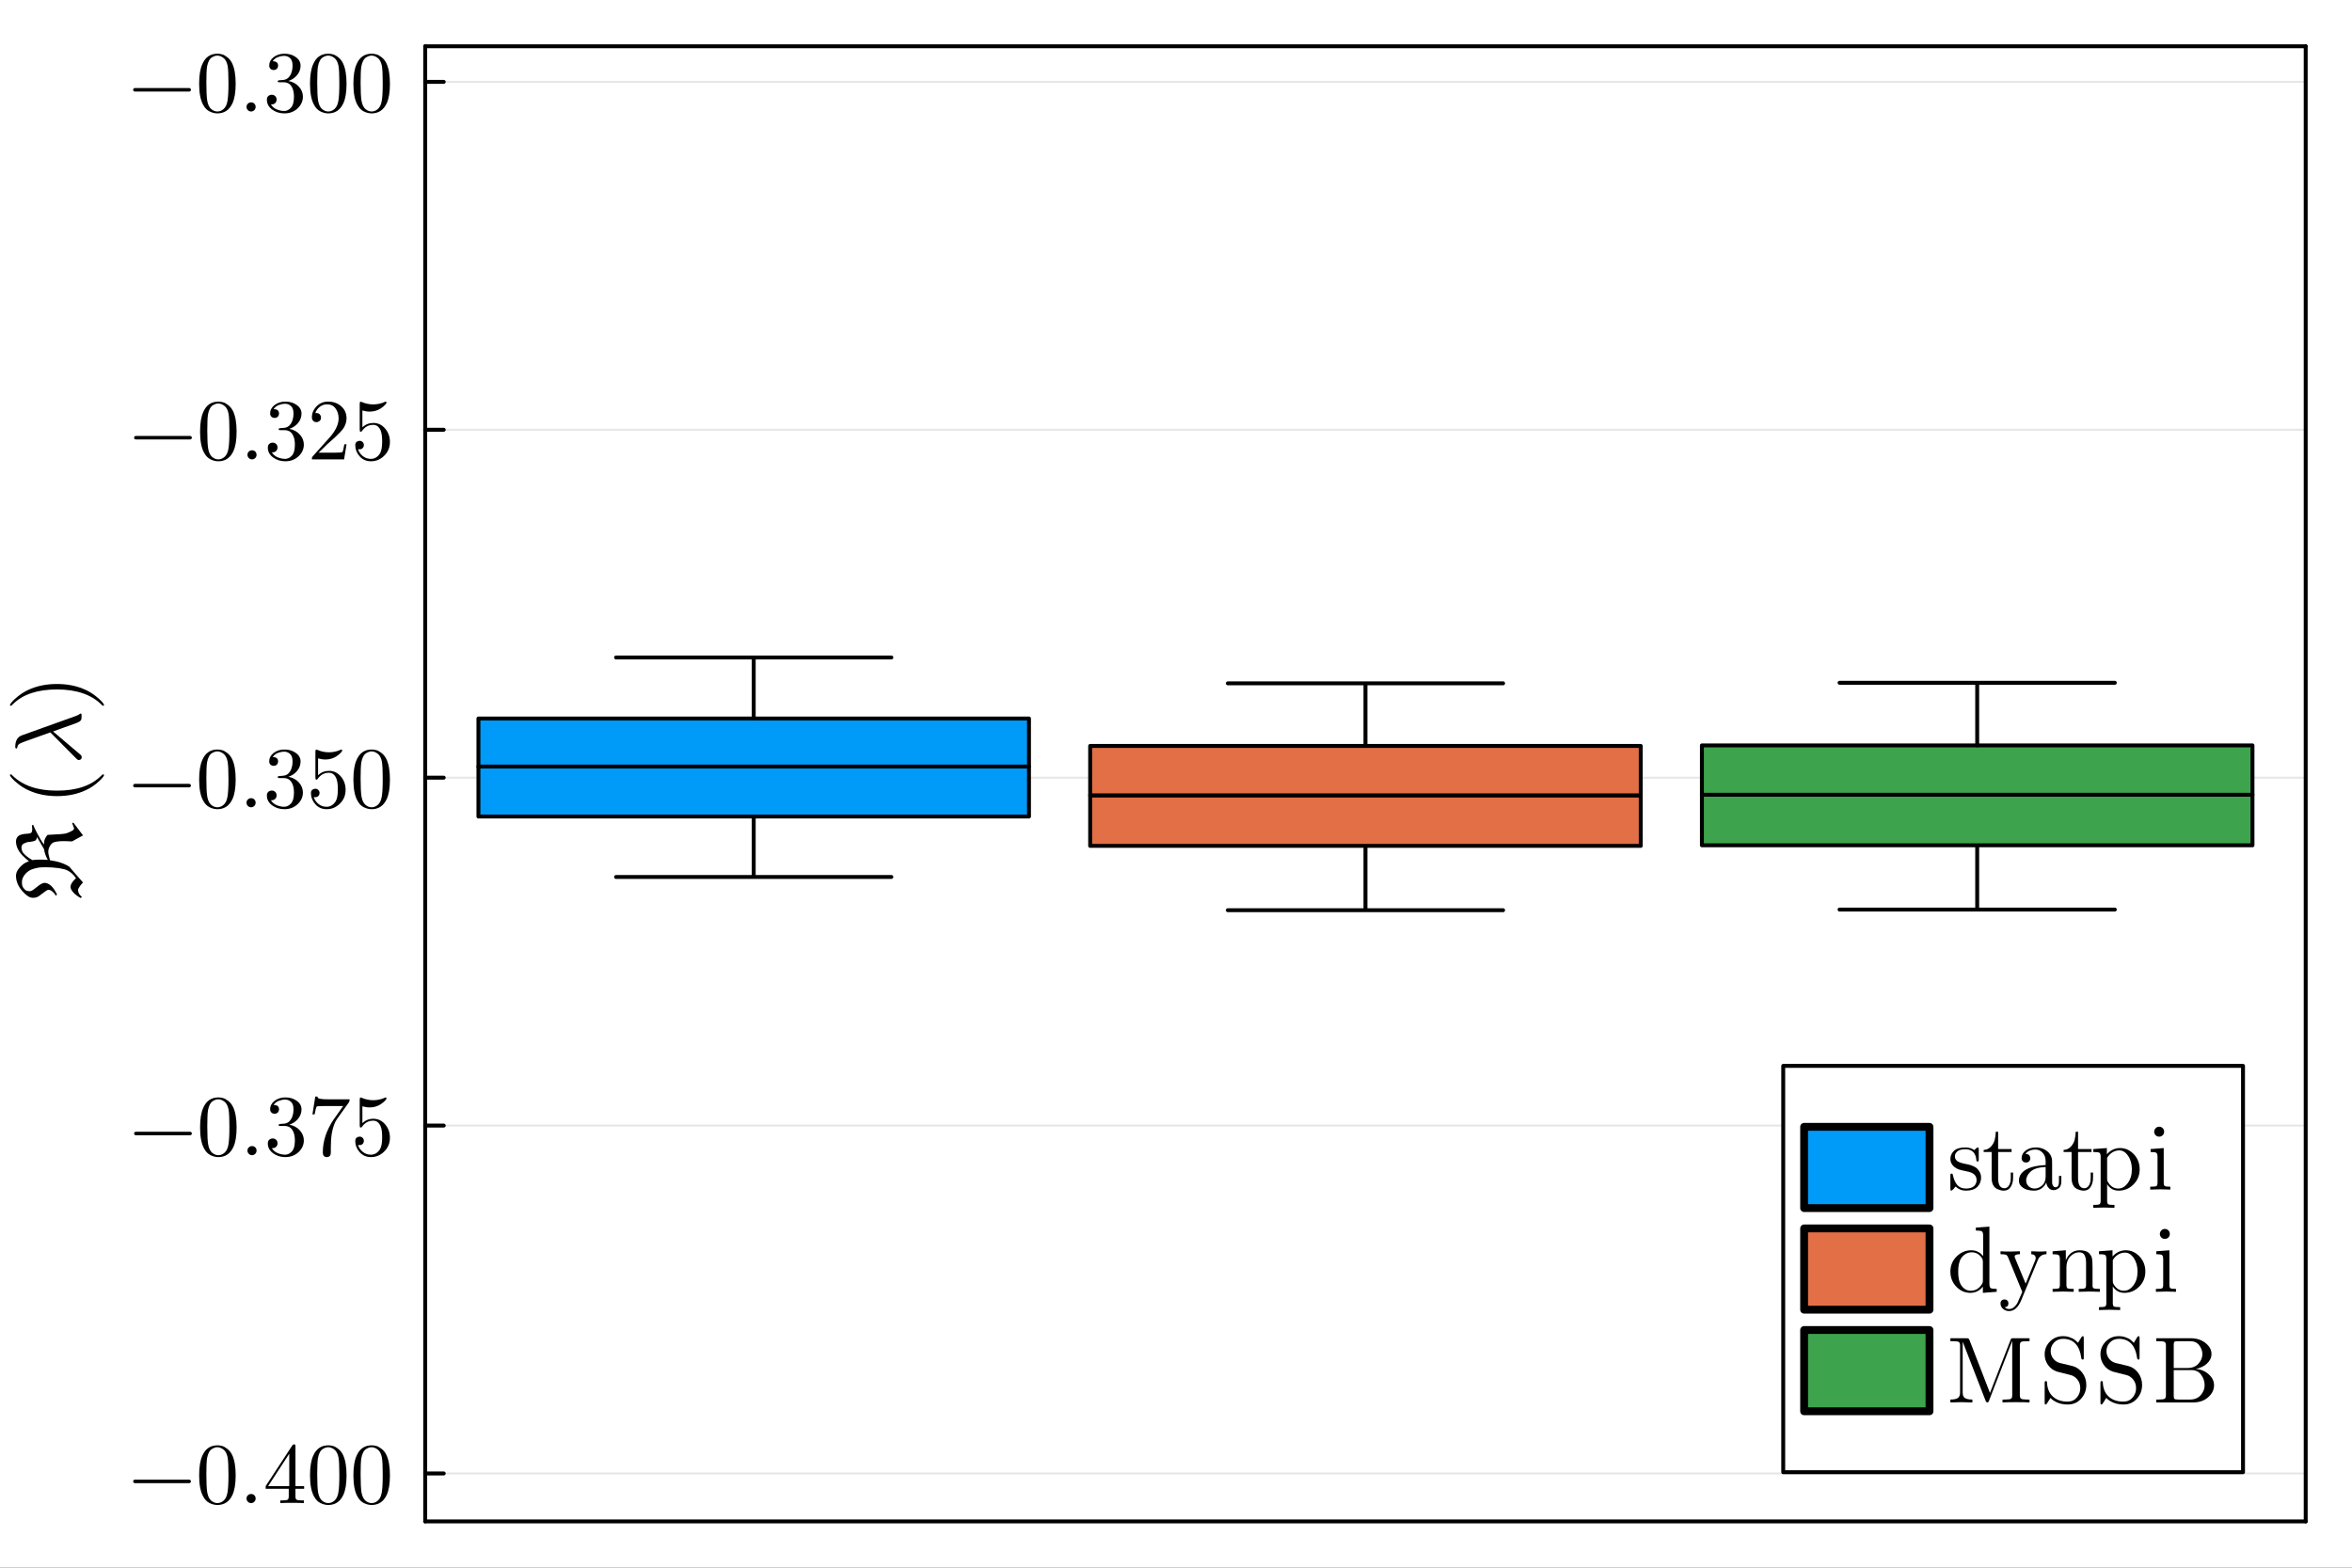 <?xml version="1.0" encoding="utf-8"?>
<svg xmlns="http://www.w3.org/2000/svg" xmlns:xlink="http://www.w3.org/1999/xlink" width="600" height="400" viewBox="0 0 2400 1600">
<rect x="0" y="0" width="2400" height="1600" fill="#333333" stroke="none"/>
<defs>
  <clipPath id="clip130">
    <rect x="0" y="0" width="2400" height="1600"/>
  </clipPath>
</defs>
<path clip-path="url(#clip130)" d="M0 1600 L2400 1600 L2400 0 L0 0  Z" fill="#ffffff" fill-rule="evenodd" fill-opacity="1"/>
<defs>
  <clipPath id="clip131">
    <rect x="480" y="0" width="1681" height="1600"/>
  </clipPath>
</defs>
<path clip-path="url(#clip130)" d="M433.883 1552.76 L2352.76 1552.76 L2352.76 47.244 L433.883 47.244  Z" fill="#ffffff" fill-rule="evenodd" fill-opacity="1"/>
<defs>
  <clipPath id="clip132">
    <rect x="433" y="47" width="1920" height="1507"/>
  </clipPath>
</defs>
<polyline clip-path="url(#clip130)" style="stroke:#000000; stroke-linecap:round; stroke-linejoin:round; stroke-width:4; stroke-opacity:1; fill:none" points="433.883,1552.76 2352.76,1552.76 "/>
<polyline clip-path="url(#clip130)" style="stroke:#000000; stroke-linecap:round; stroke-linejoin:round; stroke-width:4; stroke-opacity:1; fill:none" points="433.883,47.244 2352.76,47.244 "/>
<polyline clip-path="url(#clip132)" style="stroke:#000000; stroke-linecap:round; stroke-linejoin:round; stroke-width:2; stroke-opacity:0.1; fill:none" points="433.883,1503.83 2352.76,1503.83 "/>
<polyline clip-path="url(#clip132)" style="stroke:#000000; stroke-linecap:round; stroke-linejoin:round; stroke-width:2; stroke-opacity:0.1; fill:none" points="433.883,1148.76 2352.76,1148.76 "/>
<polyline clip-path="url(#clip132)" style="stroke:#000000; stroke-linecap:round; stroke-linejoin:round; stroke-width:2; stroke-opacity:0.1; fill:none" points="433.883,793.686 2352.76,793.686 "/>
<polyline clip-path="url(#clip132)" style="stroke:#000000; stroke-linecap:round; stroke-linejoin:round; stroke-width:2; stroke-opacity:0.1; fill:none" points="433.883,438.613 2352.76,438.613 "/>
<polyline clip-path="url(#clip132)" style="stroke:#000000; stroke-linecap:round; stroke-linejoin:round; stroke-width:2; stroke-opacity:0.1; fill:none" points="433.883,83.539 2352.76,83.539 "/>
<polyline clip-path="url(#clip130)" style="stroke:#000000; stroke-linecap:round; stroke-linejoin:round; stroke-width:4; stroke-opacity:1; fill:none" points="433.883,1552.76 433.883,47.244 "/>
<polyline clip-path="url(#clip130)" style="stroke:#000000; stroke-linecap:round; stroke-linejoin:round; stroke-width:4; stroke-opacity:1; fill:none" points="2352.76,1552.76 2352.76,47.244 "/>
<polyline clip-path="url(#clip130)" style="stroke:#000000; stroke-linecap:round; stroke-linejoin:round; stroke-width:4; stroke-opacity:1; fill:none" points="433.883,1503.83 452.78,1503.83 "/>
<polyline clip-path="url(#clip130)" style="stroke:#000000; stroke-linecap:round; stroke-linejoin:round; stroke-width:4; stroke-opacity:1; fill:none" points="433.883,1148.76 452.78,1148.76 "/>
<polyline clip-path="url(#clip130)" style="stroke:#000000; stroke-linecap:round; stroke-linejoin:round; stroke-width:4; stroke-opacity:1; fill:none" points="433.883,793.686 452.78,793.686 "/>
<polyline clip-path="url(#clip130)" style="stroke:#000000; stroke-linecap:round; stroke-linejoin:round; stroke-width:4; stroke-opacity:1; fill:none" points="433.883,438.613 452.78,438.613 "/>
<polyline clip-path="url(#clip130)" style="stroke:#000000; stroke-linecap:round; stroke-linejoin:round; stroke-width:4; stroke-opacity:1; fill:none" points="433.883,83.539 452.78,83.539 "/>
<path clip-path="url(#clip130)" d="M194.308 1510.69 Q194.827 1511.2 194.827 1511.94 Q194.827 1512.67 194.308 1513.19 Q193.79 1513.71 193.055 1513.71 L137.633 1513.71 Q136.898 1513.71 136.379 1513.19 Q135.86 1512.67 135.86 1511.94 Q135.86 1511.2 136.379 1510.69 Q136.898 1510.17 137.633 1510.17 L193.055 1510.17 Q193.79 1510.17 194.308 1510.69 Z" fill="#000000" fill-rule="nonzero" fill-opacity="1" /><path clip-path="url(#clip130)" d="M203.214 1505.76 Q203.214 1492.74 206.499 1485.65 Q211.082 1475.11 221.89 1475.11 Q224.181 1475.11 226.559 1475.75 Q228.979 1476.36 232.006 1478.74 Q235.075 1481.12 236.934 1485.01 Q240.479 1492.53 240.479 1505.76 Q240.479 1518.68 237.193 1525.73 Q232.395 1536.02 221.803 1536.02 Q217.826 1536.02 213.762 1533.99 Q209.742 1531.96 207.191 1527.07 Q203.214 1519.76 203.214 1505.76 M210.563 1504.68 Q210.563 1518.03 211.514 1523.35 Q212.595 1529.1 215.535 1531.61 Q218.518 1534.07 221.803 1534.07 Q225.348 1534.07 228.288 1531.44 Q231.271 1528.76 232.179 1523.01 Q233.173 1517.34 233.13 1504.68 Q233.13 1492.36 232.265 1487.43 Q231.098 1481.68 227.985 1479.39 Q224.916 1477.05 221.803 1477.05 Q220.636 1477.05 219.382 1477.4 Q218.172 1477.74 216.399 1478.74 Q214.627 1479.73 213.243 1482.2 Q211.903 1484.66 211.255 1488.38 Q210.563 1493.18 210.563 1504.68 Z" fill="#000000" fill-rule="nonzero" fill-opacity="1" /><path clip-path="url(#clip130)" d="M252.886 1532.65 Q251.546 1531.22 251.546 1529.36 Q251.546 1527.5 252.886 1526.16 Q254.226 1524.78 256.258 1524.78 Q258.204 1524.78 259.5 1526.08 Q260.841 1527.33 260.841 1529.4 Q260.841 1531.44 259.414 1532.78 Q258.031 1534.07 256.258 1534.07 Q254.226 1534.07 252.886 1532.65 Z" fill="#000000" fill-rule="nonzero" fill-opacity="1" /><path clip-path="url(#clip130)" d="M271.086 1519.46 L271.086 1516.74 L298.279 1475.19 Q298.97 1474.11 300.051 1474.16 Q301.045 1474.16 301.262 1474.54 Q301.478 1474.93 301.478 1476.45 L301.478 1516.74 L310.34 1516.74 L310.34 1519.46 L301.478 1519.46 L301.478 1527.16 Q301.478 1529.71 302.515 1530.53 Q303.596 1531.35 308.178 1531.35 L310.037 1531.35 L310.037 1534.07 Q306.406 1533.81 298.019 1533.81 Q289.676 1533.81 286.044 1534.07 L286.044 1531.35 L287.903 1531.35 Q292.486 1531.35 293.566 1530.57 Q294.647 1529.75 294.647 1527.16 L294.647 1519.46 L271.086 1519.46 M273.594 1516.74 L295.166 1516.74 L295.166 1483.71 L273.594 1516.74 Z" fill="#000000" fill-rule="nonzero" fill-opacity="1" /><path clip-path="url(#clip130)" d="M316.349 1505.76 Q316.349 1492.74 319.635 1485.65 Q324.217 1475.11 335.025 1475.11 Q337.316 1475.11 339.694 1475.75 Q342.115 1476.36 345.141 1478.74 Q348.21 1481.12 350.069 1485.01 Q353.614 1492.53 353.614 1505.76 Q353.614 1518.68 350.329 1525.73 Q345.53 1536.02 334.938 1536.02 Q330.961 1536.02 326.897 1533.99 Q322.877 1531.96 320.326 1527.07 Q316.349 1519.76 316.349 1505.76 M323.698 1504.68 Q323.698 1518.03 324.649 1523.35 Q325.73 1529.1 328.67 1531.61 Q331.653 1534.07 334.938 1534.07 Q338.483 1534.07 341.423 1531.44 Q344.406 1528.76 345.314 1523.01 Q346.308 1517.34 346.265 1504.68 Q346.265 1492.36 345.4 1487.43 Q344.233 1481.68 341.12 1479.39 Q338.051 1477.05 334.938 1477.05 Q333.771 1477.05 332.517 1477.4 Q331.307 1477.74 329.534 1478.74 Q327.762 1479.73 326.379 1482.2 Q325.038 1484.66 324.39 1488.38 Q323.698 1493.18 323.698 1504.68 Z" fill="#000000" fill-rule="nonzero" fill-opacity="1" /><path clip-path="url(#clip130)" d="M360.617 1505.76 Q360.617 1492.74 363.903 1485.65 Q368.486 1475.11 379.293 1475.11 Q381.584 1475.11 383.962 1475.75 Q386.383 1476.36 389.409 1478.74 Q392.479 1481.12 394.338 1485.01 Q397.883 1492.53 397.883 1505.76 Q397.883 1518.68 394.597 1525.73 Q389.798 1536.02 379.207 1536.02 Q375.23 1536.02 371.166 1533.99 Q367.145 1531.96 364.595 1527.07 Q360.617 1519.76 360.617 1505.76 M367.967 1504.68 Q367.967 1518.03 368.918 1523.35 Q369.999 1529.1 372.938 1531.61 Q375.921 1534.07 379.207 1534.07 Q382.752 1534.07 385.691 1531.44 Q388.674 1528.76 389.582 1523.01 Q390.576 1517.34 390.533 1504.68 Q390.533 1492.36 389.669 1487.43 Q388.501 1481.68 385.389 1479.39 Q382.319 1477.05 379.207 1477.05 Q378.04 1477.05 376.786 1477.4 Q375.575 1477.74 373.803 1478.74 Q372.03 1479.73 370.647 1482.2 Q369.307 1484.66 368.658 1488.38 Q367.967 1493.18 367.967 1504.68 Z" fill="#000000" fill-rule="nonzero" fill-opacity="1" /><path clip-path="url(#clip130)" d="M195.259 1155.61 Q195.778 1156.13 195.778 1156.87 Q195.778 1157.6 195.259 1158.12 Q194.741 1158.64 194.006 1158.64 L138.584 1158.64 Q137.849 1158.64 137.33 1158.12 Q136.811 1157.6 136.811 1156.87 Q136.811 1156.13 137.33 1155.61 Q137.849 1155.09 138.584 1155.09 L194.006 1155.09 Q194.741 1155.09 195.259 1155.61 Z" fill="#000000" fill-rule="nonzero" fill-opacity="1" /><path clip-path="url(#clip130)" d="M204.165 1150.68 Q204.165 1137.67 207.45 1130.58 Q212.033 1120.03 222.841 1120.03 Q225.132 1120.03 227.51 1120.68 Q229.931 1121.29 232.957 1123.66 Q236.026 1126.04 237.885 1129.93 Q241.43 1137.45 241.43 1150.68 Q241.43 1163.61 238.144 1170.66 Q233.346 1180.95 222.754 1180.95 Q218.777 1180.95 214.713 1178.91 Q210.693 1176.88 208.142 1172 Q204.165 1164.69 204.165 1150.68 M211.514 1149.6 Q211.514 1162.96 212.465 1168.28 Q213.546 1174.03 216.486 1176.54 Q219.469 1179 222.754 1179 Q226.299 1179 229.239 1176.36 Q232.222 1173.68 233.13 1167.93 Q234.124 1162.27 234.081 1149.6 Q234.081 1137.28 233.216 1132.35 Q232.049 1126.6 228.936 1124.31 Q225.867 1121.98 222.754 1121.98 Q221.587 1121.98 220.333 1122.32 Q219.123 1122.67 217.35 1123.66 Q215.578 1124.66 214.195 1127.12 Q212.854 1129.59 212.206 1133.3 Q211.514 1138.1 211.514 1149.6 Z" fill="#000000" fill-rule="nonzero" fill-opacity="1" /><path clip-path="url(#clip130)" d="M253.837 1177.57 Q252.497 1176.15 252.497 1174.29 Q252.497 1172.43 253.837 1171.09 Q255.177 1169.71 257.209 1169.71 Q259.155 1169.71 260.452 1171 Q261.792 1172.26 261.792 1174.33 Q261.792 1176.36 260.365 1177.7 Q258.982 1179 257.209 1179 Q255.177 1179 253.837 1177.57 Z" fill="#000000" fill-rule="nonzero" fill-opacity="1" /><path clip-path="url(#clip130)" d="M273.291 1167.07 Q273.291 1164.43 274.804 1163.18 Q276.317 1161.92 278.263 1161.92 Q280.295 1161.92 281.721 1163.26 Q283.191 1164.56 283.191 1166.85 Q283.191 1169.32 281.462 1170.7 Q279.776 1172.08 277.355 1171.74 Q279.473 1175.28 283.364 1176.88 Q287.298 1178.48 290.929 1178.48 Q294.734 1178.48 297.803 1175.2 Q300.916 1171.91 300.916 1163.87 Q300.916 1157.04 298.235 1153.1 Q295.598 1149.17 290.367 1149.17 L286.477 1149.17 Q285.136 1149.17 284.747 1149.04 Q284.358 1148.91 284.358 1148.18 Q284.358 1147.31 285.698 1147.14 Q287.039 1147.14 289.157 1146.88 Q294.301 1146.71 297.025 1142.25 Q299.489 1138.1 299.489 1132.18 Q299.489 1126.78 296.895 1124.53 Q294.345 1122.24 291.016 1122.24 Q287.903 1122.24 284.488 1123.53 Q281.073 1124.83 279.214 1127.73 Q284.704 1127.73 284.704 1132.18 Q284.704 1134.13 283.45 1135.42 Q282.24 1136.68 280.208 1136.68 Q278.263 1136.68 276.966 1135.47 Q275.669 1134.21 275.669 1132.09 Q275.669 1127.04 280.165 1123.53 Q284.704 1120.03 291.362 1120.03 Q297.933 1120.03 302.775 1123.49 Q307.66 1126.95 307.66 1132.27 Q307.66 1137.5 304.201 1141.78 Q300.743 1146.06 295.252 1147.83 Q301.996 1149.17 306.017 1153.75 Q310.037 1158.29 310.037 1163.87 Q310.037 1170.79 304.59 1175.89 Q299.143 1180.95 291.189 1180.95 Q283.839 1180.95 278.565 1176.97 Q273.291 1172.99 273.291 1167.07 Z" fill="#000000" fill-rule="nonzero" fill-opacity="1" /><path clip-path="url(#clip130)" d="M318.813 1137.37 L321.71 1119.17 L323.914 1119.17 Q324.174 1120.25 324.606 1120.72 Q325.082 1121.2 327.589 1121.59 Q330.14 1121.98 335.284 1121.98 L356.77 1121.98 Q356.77 1124.01 355.992 1125.09 L344.017 1141.91 Q340.213 1147.23 338.527 1157.04 Q337.532 1163.61 337.575 1171.56 L337.575 1176.06 Q337.575 1180.95 333.469 1180.95 Q329.405 1180.95 329.405 1176.06 Q329.405 1159.16 340.299 1142.77 Q341.466 1141.09 345.746 1135.08 Q350.069 1129.07 350.242 1128.81 L331.912 1128.81 Q323.871 1128.81 323.223 1129.33 Q322.358 1130.11 321.018 1137.37 L318.813 1137.37 Z" fill="#000000" fill-rule="nonzero" fill-opacity="1" /><path clip-path="url(#clip130)" d="M362.52 1164.73 Q362.52 1162.1 363.946 1161.1 Q365.373 1160.06 366.886 1160.06 Q368.918 1160.06 370.085 1161.36 Q371.296 1162.62 371.296 1164.39 Q371.296 1166.16 370.085 1167.46 Q368.918 1168.71 366.886 1168.71 Q365.892 1168.71 365.373 1168.54 Q366.54 1172.6 370.085 1175.54 Q373.673 1178.48 378.385 1178.48 Q384.308 1178.48 387.853 1172.73 Q389.971 1169.01 389.971 1160.58 Q389.971 1153.15 388.372 1149.43 Q385.908 1143.77 380.85 1143.77 Q373.673 1143.77 369.437 1149.95 Q368.918 1150.73 368.313 1150.77 Q367.448 1150.77 367.232 1150.29 Q367.059 1149.78 367.059 1148.44 L367.059 1122.24 Q367.059 1120.12 367.924 1120.12 Q368.269 1120.12 369.004 1120.38 Q374.581 1122.84 380.763 1122.89 Q387.118 1122.89 392.825 1120.29 Q393.257 1120.03 393.516 1120.03 Q394.381 1120.03 394.424 1121.03 Q394.424 1121.37 393.689 1122.41 Q392.997 1123.4 391.484 1124.75 Q389.971 1126.04 388.026 1127.3 Q386.08 1128.55 383.227 1129.41 Q380.417 1130.24 377.305 1130.24 Q373.587 1130.24 369.782 1129.07 L369.782 1146.32 Q374.365 1141.82 381.022 1141.82 Q388.112 1141.82 392.997 1147.53 Q397.883 1153.23 397.883 1161.19 Q397.883 1169.53 392.09 1175.24 Q386.34 1180.95 378.558 1180.95 Q371.468 1180.95 366.972 1175.89 Q362.52 1170.83 362.52 1164.73 Z" fill="#000000" fill-rule="nonzero" fill-opacity="1" /><path clip-path="url(#clip130)" d="M194.308 800.538 Q194.827 801.057 194.827 801.792 Q194.827 802.527 194.308 803.046 Q193.79 803.565 193.055 803.565 L137.633 803.565 Q136.898 803.565 136.379 803.046 Q135.86 802.527 135.86 801.792 Q135.86 801.057 136.379 800.538 Q136.898 800.02 137.633 800.02 L193.055 800.02 Q193.79 800.02 194.308 800.538 Z" fill="#000000" fill-rule="nonzero" fill-opacity="1" /><path clip-path="url(#clip130)" d="M203.214 795.61 Q203.214 782.598 206.499 775.508 Q211.082 764.959 221.89 764.959 Q224.181 764.959 226.559 765.608 Q228.979 766.213 232.006 768.591 Q235.075 770.968 236.934 774.859 Q240.479 782.381 240.479 795.61 Q240.479 808.536 237.193 815.583 Q232.395 825.872 221.803 825.872 Q217.826 825.872 213.762 823.84 Q209.742 821.808 207.191 816.923 Q203.214 809.617 203.214 795.61 M210.563 794.529 Q210.563 807.888 211.514 813.205 Q212.595 818.955 215.535 821.462 Q218.518 823.926 221.803 823.926 Q225.348 823.926 228.288 821.289 Q231.271 818.609 232.179 812.859 Q233.173 807.196 233.13 794.529 Q233.13 782.208 232.265 777.28 Q231.098 771.53 227.985 769.239 Q224.916 766.905 221.803 766.905 Q220.636 766.905 219.382 767.251 Q218.172 767.596 216.399 768.591 Q214.627 769.585 213.243 772.049 Q211.903 774.513 211.255 778.231 Q210.563 783.03 210.563 794.529 Z" fill="#000000" fill-rule="nonzero" fill-opacity="1" /><path clip-path="url(#clip130)" d="M252.886 822.5 Q251.546 821.073 251.546 819.214 Q251.546 817.355 252.886 816.015 Q254.226 814.632 256.258 814.632 Q258.204 814.632 259.5 815.929 Q260.841 817.182 260.841 819.257 Q260.841 821.289 259.414 822.629 Q258.031 823.926 256.258 823.926 Q254.226 823.926 252.886 822.5 Z" fill="#000000" fill-rule="nonzero" fill-opacity="1" /><path clip-path="url(#clip130)" d="M272.34 811.995 Q272.34 809.357 273.853 808.104 Q275.366 806.85 277.312 806.85 Q279.343 806.85 280.77 808.19 Q282.24 809.487 282.24 811.778 Q282.24 814.243 280.511 815.626 Q278.825 817.009 276.404 816.663 Q278.522 820.208 282.413 821.808 Q286.347 823.407 289.978 823.407 Q293.783 823.407 296.852 820.122 Q299.965 816.836 299.965 808.795 Q299.965 801.965 297.284 798.031 Q294.647 794.097 289.416 794.097 L285.525 794.097 Q284.185 794.097 283.796 793.967 Q283.407 793.838 283.407 793.103 Q283.407 792.238 284.747 792.065 Q286.087 792.065 288.206 791.806 Q293.35 791.633 296.074 787.18 Q298.538 783.03 298.538 777.107 Q298.538 771.703 295.944 769.455 Q293.393 767.164 290.065 767.164 Q286.952 767.164 283.537 768.461 Q280.122 769.758 278.263 772.654 Q283.753 772.654 283.753 777.107 Q283.753 779.053 282.499 780.35 Q281.289 781.603 279.257 781.603 Q277.312 781.603 276.015 780.393 Q274.718 779.139 274.718 777.021 Q274.718 771.963 279.214 768.461 Q283.753 764.959 290.411 764.959 Q296.982 764.959 301.824 768.418 Q306.709 771.876 306.709 777.194 Q306.709 782.425 303.25 786.704 Q299.792 790.984 294.301 792.757 Q301.045 794.097 305.066 798.679 Q309.086 803.219 309.086 808.795 Q309.086 815.712 303.639 820.814 Q298.192 825.872 290.238 825.872 Q282.888 825.872 277.614 821.894 Q272.34 817.917 272.34 811.995 Z" fill="#000000" fill-rule="nonzero" fill-opacity="1" /><path clip-path="url(#clip130)" d="M317.3 809.66 Q317.3 807.023 318.727 806.029 Q320.153 804.991 321.666 804.991 Q323.698 804.991 324.866 806.288 Q326.076 807.542 326.076 809.314 Q326.076 811.087 324.866 812.384 Q323.698 813.637 321.666 813.637 Q320.672 813.637 320.153 813.464 Q321.321 817.528 324.866 820.468 Q328.454 823.407 333.166 823.407 Q339.089 823.407 342.633 817.658 Q344.752 813.94 344.752 805.51 Q344.752 798.074 343.152 794.356 Q340.688 788.693 335.63 788.693 Q328.454 788.693 324.217 794.875 Q323.698 795.653 323.093 795.696 Q322.228 795.696 322.012 795.221 Q321.839 794.702 321.839 793.362 L321.839 767.164 Q321.839 765.046 322.704 765.046 Q323.05 765.046 323.785 765.305 Q329.362 767.769 335.544 767.813 Q341.899 767.813 347.605 765.219 Q348.037 764.959 348.297 764.959 Q349.161 764.959 349.205 765.954 Q349.205 766.299 348.47 767.337 Q347.778 768.331 346.265 769.672 Q344.752 770.968 342.806 772.222 Q340.861 773.476 338.008 774.34 Q335.198 775.162 332.085 775.162 Q328.367 775.162 324.563 773.995 L324.563 791.244 Q329.145 786.748 335.803 786.748 Q342.893 786.748 347.778 792.454 Q352.663 798.161 352.663 806.115 Q352.663 814.459 346.87 820.165 Q341.12 825.872 333.339 825.872 Q326.249 825.872 321.753 820.814 Q317.3 815.756 317.3 809.66 Z" fill="#000000" fill-rule="nonzero" fill-opacity="1" /><path clip-path="url(#clip130)" d="M360.617 795.61 Q360.617 782.598 363.903 775.508 Q368.486 764.959 379.293 764.959 Q381.584 764.959 383.962 765.608 Q386.383 766.213 389.409 768.591 Q392.479 770.968 394.338 774.859 Q397.883 782.381 397.883 795.61 Q397.883 808.536 394.597 815.583 Q389.798 825.872 379.207 825.872 Q375.23 825.872 371.166 823.84 Q367.145 821.808 364.595 816.923 Q360.617 809.617 360.617 795.61 M367.967 794.529 Q367.967 807.888 368.918 813.205 Q369.999 818.955 372.938 821.462 Q375.921 823.926 379.207 823.926 Q382.752 823.926 385.691 821.289 Q388.674 818.609 389.582 812.859 Q390.576 807.196 390.533 794.529 Q390.533 782.208 389.669 777.28 Q388.501 771.53 385.389 769.239 Q382.319 766.905 379.207 766.905 Q378.04 766.905 376.786 767.251 Q375.575 767.596 373.803 768.591 Q372.03 769.585 370.647 772.049 Q369.307 774.513 368.658 778.231 Q367.967 783.03 367.967 794.529 Z" fill="#000000" fill-rule="nonzero" fill-opacity="1" /><path clip-path="url(#clip130)" d="M195.259 445.465 Q195.778 445.984 195.778 446.719 Q195.778 447.453 195.259 447.972 Q194.741 448.491 194.006 448.491 L138.584 448.491 Q137.849 448.491 137.33 447.972 Q136.811 447.453 136.811 446.719 Q136.811 445.984 137.33 445.465 Q137.849 444.946 138.584 444.946 L194.006 444.946 Q194.741 444.946 195.259 445.465 Z" fill="#000000" fill-rule="nonzero" fill-opacity="1" /><path clip-path="url(#clip130)" d="M204.165 440.536 Q204.165 427.524 207.45 420.434 Q212.033 409.886 222.841 409.886 Q225.132 409.886 227.51 410.534 Q229.931 411.139 232.957 413.517 Q236.026 415.895 237.885 419.786 Q241.43 427.308 241.43 440.536 Q241.43 453.463 238.144 460.509 Q233.346 470.798 222.754 470.798 Q218.777 470.798 214.713 468.766 Q210.693 466.734 208.142 461.849 Q204.165 454.543 204.165 440.536 M211.514 439.456 Q211.514 452.814 212.465 458.131 Q213.546 463.881 216.486 466.389 Q219.469 468.853 222.754 468.853 Q226.299 468.853 229.239 466.216 Q232.222 463.535 233.13 457.786 Q234.124 452.122 234.081 439.456 Q234.081 427.135 233.216 422.207 Q232.049 416.457 228.936 414.166 Q225.867 411.831 222.754 411.831 Q221.587 411.831 220.333 412.177 Q219.123 412.523 217.35 413.517 Q215.578 414.511 214.195 416.976 Q212.854 419.44 212.206 423.158 Q211.514 427.956 211.514 439.456 Z" fill="#000000" fill-rule="nonzero" fill-opacity="1" /><path clip-path="url(#clip130)" d="M253.837 467.426 Q252.497 465.999 252.497 464.141 Q252.497 462.282 253.837 460.941 Q255.177 459.558 257.209 459.558 Q259.155 459.558 260.452 460.855 Q261.792 462.109 261.792 464.184 Q261.792 466.216 260.365 467.556 Q258.982 468.853 257.209 468.853 Q255.177 468.853 253.837 467.426 Z" fill="#000000" fill-rule="nonzero" fill-opacity="1" /><path clip-path="url(#clip130)" d="M273.291 456.921 Q273.291 454.284 274.804 453.03 Q276.317 451.777 278.263 451.777 Q280.295 451.777 281.721 453.117 Q283.191 454.414 283.191 456.705 Q283.191 459.169 281.462 460.552 Q279.776 461.936 277.355 461.59 Q279.473 465.135 283.364 466.734 Q287.298 468.334 290.929 468.334 Q294.734 468.334 297.803 465.048 Q300.916 461.763 300.916 453.722 Q300.916 446.891 298.235 442.957 Q295.598 439.023 290.367 439.023 L286.477 439.023 Q285.136 439.023 284.747 438.894 Q284.358 438.764 284.358 438.029 Q284.358 437.164 285.698 436.992 Q287.039 436.992 289.157 436.732 Q294.301 436.559 297.025 432.106 Q299.489 427.956 299.489 422.034 Q299.489 416.63 296.895 414.382 Q294.345 412.091 291.016 412.091 Q287.903 412.091 284.488 413.387 Q281.073 414.684 279.214 417.581 Q284.704 417.581 284.704 422.034 Q284.704 423.979 283.45 425.276 Q282.24 426.53 280.208 426.53 Q278.263 426.53 276.966 425.319 Q275.669 424.066 275.669 421.947 Q275.669 416.889 280.165 413.387 Q284.704 409.886 291.362 409.886 Q297.933 409.886 302.775 413.344 Q307.66 416.803 307.66 422.12 Q307.66 427.351 304.201 431.631 Q300.743 435.911 295.252 437.683 Q301.996 439.023 306.017 443.606 Q310.037 448.145 310.037 453.722 Q310.037 460.639 304.59 465.74 Q299.143 470.798 291.189 470.798 Q283.839 470.798 278.565 466.821 Q273.291 462.844 273.291 456.921 Z" fill="#000000" fill-rule="nonzero" fill-opacity="1" /><path clip-path="url(#clip130)" d="M318.251 468.853 Q318.251 467.253 318.381 466.778 Q318.554 466.302 319.246 465.567 L336.235 446.632 Q345.53 436.17 345.53 427.048 Q345.53 421.126 342.417 416.889 Q339.348 412.653 333.685 412.653 Q329.794 412.653 326.508 415.03 Q323.223 417.408 321.71 421.645 Q321.969 421.558 322.877 421.558 Q325.082 421.558 326.292 422.942 Q327.546 424.325 327.546 426.184 Q327.546 428.562 325.99 429.729 Q324.476 430.853 322.963 430.853 Q322.358 430.853 321.537 430.723 Q320.759 430.593 319.505 429.383 Q318.251 428.129 318.251 425.924 Q318.251 419.742 322.92 414.814 Q327.632 409.886 334.809 409.886 Q342.936 409.886 348.253 414.728 Q353.614 419.526 353.614 427.048 Q353.614 429.686 352.793 432.106 Q352.015 434.484 350.934 436.343 Q349.896 438.202 347.043 441.185 Q344.19 444.168 341.899 446.286 Q339.607 448.405 334.463 452.901 L325.082 462.022 L341.034 462.022 Q348.815 462.022 349.421 461.331 Q350.285 460.077 351.366 453.463 L353.614 453.463 L351.107 468.853 L318.251 468.853 Z" fill="#000000" fill-rule="nonzero" fill-opacity="1" /><path clip-path="url(#clip130)" d="M362.52 454.587 Q362.52 451.949 363.946 450.955 Q365.373 449.918 366.886 449.918 Q368.918 449.918 370.085 451.215 Q371.296 452.468 371.296 454.241 Q371.296 456.013 370.085 457.31 Q368.918 458.564 366.886 458.564 Q365.892 458.564 365.373 458.391 Q366.54 462.455 370.085 465.394 Q373.673 468.334 378.385 468.334 Q384.308 468.334 387.853 462.584 Q389.971 458.866 389.971 450.436 Q389.971 443.001 388.372 439.283 Q385.908 433.62 380.85 433.62 Q373.673 433.62 369.437 439.802 Q368.918 440.58 368.313 440.623 Q367.448 440.623 367.232 440.147 Q367.059 439.629 367.059 438.288 L367.059 412.091 Q367.059 409.972 367.924 409.972 Q368.269 409.972 369.004 410.232 Q374.581 412.696 380.763 412.739 Q387.118 412.739 392.825 410.145 Q393.257 409.886 393.516 409.886 Q394.381 409.886 394.424 410.88 Q394.424 411.226 393.689 412.263 Q392.997 413.258 391.484 414.598 Q389.971 415.895 388.026 417.149 Q386.08 418.402 383.227 419.267 Q380.417 420.088 377.305 420.088 Q373.587 420.088 369.782 418.921 L369.782 436.17 Q374.365 431.674 381.022 431.674 Q388.112 431.674 392.997 437.381 Q397.883 443.087 397.883 451.042 Q397.883 459.385 392.09 465.092 Q386.34 470.798 378.558 470.798 Q371.468 470.798 366.972 465.74 Q362.52 460.682 362.52 454.587 Z" fill="#000000" fill-rule="nonzero" fill-opacity="1" /><path clip-path="url(#clip130)" d="M194.308 90.391 Q194.827 90.91 194.827 91.645 Q194.827 92.38 194.308 92.899 Q193.79 93.417 193.055 93.417 L137.633 93.417 Q136.898 93.417 136.379 92.899 Q135.86 92.38 135.86 91.645 Q135.86 90.91 136.379 90.391 Q136.898 89.873 137.633 89.873 L193.055 89.873 Q193.79 89.873 194.308 90.391 Z" fill="#000000" fill-rule="nonzero" fill-opacity="1" /><path clip-path="url(#clip130)" d="M203.214 85.463 Q203.214 72.451 206.499 65.361 Q211.082 54.812 221.89 54.812 Q224.181 54.812 226.559 55.461 Q228.979 56.066 232.006 58.444 Q235.075 60.821 236.934 64.712 Q240.479 72.234 240.479 85.463 Q240.479 98.389 237.193 105.436 Q232.395 115.725 221.803 115.725 Q217.826 115.725 213.762 113.693 Q209.742 111.661 207.191 106.776 Q203.214 99.47 203.214 85.463 M210.563 84.382 Q210.563 97.74 211.514 103.058 Q212.595 108.808 215.535 111.315 Q218.518 113.779 221.803 113.779 Q225.348 113.779 228.288 111.142 Q231.271 108.462 232.179 102.712 Q233.173 97.049 233.13 84.382 Q233.13 72.061 232.265 67.133 Q231.098 61.383 227.985 59.092 Q224.916 56.758 221.803 56.758 Q220.636 56.758 219.382 57.103 Q218.172 57.449 216.399 58.444 Q214.627 59.438 213.243 61.902 Q211.903 64.366 211.255 68.084 Q210.563 72.883 210.563 84.382 Z" fill="#000000" fill-rule="nonzero" fill-opacity="1" /><path clip-path="url(#clip130)" d="M252.886 112.353 Q251.546 110.926 251.546 109.067 Q251.546 107.208 252.886 105.868 Q254.226 104.485 256.258 104.485 Q258.204 104.485 259.5 105.781 Q260.841 107.035 260.841 109.11 Q260.841 111.142 259.414 112.482 Q258.031 113.779 256.258 113.779 Q254.226 113.779 252.886 112.353 Z" fill="#000000" fill-rule="nonzero" fill-opacity="1" /><path clip-path="url(#clip130)" d="M272.34 101.847 Q272.34 99.21 273.853 97.957 Q275.366 96.703 277.312 96.703 Q279.343 96.703 280.77 98.043 Q282.24 99.34 282.24 101.631 Q282.24 104.095 280.511 105.479 Q278.825 106.862 276.404 106.516 Q278.522 110.061 282.413 111.661 Q286.347 113.26 289.978 113.26 Q293.783 113.26 296.852 109.975 Q299.965 106.689 299.965 98.648 Q299.965 91.818 297.284 87.884 Q294.647 83.95 289.416 83.95 L285.525 83.95 Q284.185 83.95 283.796 83.82 Q283.407 83.691 283.407 82.956 Q283.407 82.091 284.747 81.918 Q286.087 81.918 288.206 81.659 Q293.35 81.486 296.074 77.033 Q298.538 72.883 298.538 66.96 Q298.538 61.556 295.944 59.308 Q293.393 57.017 290.065 57.017 Q286.952 57.017 283.537 58.314 Q280.122 59.611 278.263 62.507 Q283.753 62.507 283.753 66.96 Q283.753 68.906 282.499 70.202 Q281.289 71.456 279.257 71.456 Q277.312 71.456 276.015 70.246 Q274.718 68.992 274.718 66.874 Q274.718 61.816 279.214 58.314 Q283.753 54.812 290.411 54.812 Q296.982 54.812 301.824 58.271 Q306.709 61.729 306.709 67.047 Q306.709 72.278 303.25 76.557 Q299.792 80.837 294.301 82.61 Q301.045 83.95 305.066 88.532 Q309.086 93.072 309.086 98.648 Q309.086 105.565 303.639 110.667 Q298.192 115.725 290.238 115.725 Q282.888 115.725 277.614 111.747 Q272.34 107.77 272.34 101.847 Z" fill="#000000" fill-rule="nonzero" fill-opacity="1" /><path clip-path="url(#clip130)" d="M316.349 85.463 Q316.349 72.451 319.635 65.361 Q324.217 54.812 335.025 54.812 Q337.316 54.812 339.694 55.461 Q342.115 56.066 345.141 58.444 Q348.21 60.821 350.069 64.712 Q353.614 72.234 353.614 85.463 Q353.614 98.389 350.329 105.436 Q345.53 115.725 334.938 115.725 Q330.961 115.725 326.897 113.693 Q322.877 111.661 320.326 106.776 Q316.349 99.47 316.349 85.463 M323.698 84.382 Q323.698 97.74 324.649 103.058 Q325.73 108.808 328.67 111.315 Q331.653 113.779 334.938 113.779 Q338.483 113.779 341.423 111.142 Q344.406 108.462 345.314 102.712 Q346.308 97.049 346.265 84.382 Q346.265 72.061 345.4 67.133 Q344.233 61.383 341.12 59.092 Q338.051 56.758 334.938 56.758 Q333.771 56.758 332.517 57.103 Q331.307 57.449 329.534 58.444 Q327.762 59.438 326.379 61.902 Q325.038 64.366 324.39 68.084 Q323.698 72.883 323.698 84.382 Z" fill="#000000" fill-rule="nonzero" fill-opacity="1" /><path clip-path="url(#clip130)" d="M360.617 85.463 Q360.617 72.451 363.903 65.361 Q368.486 54.812 379.293 54.812 Q381.584 54.812 383.962 55.461 Q386.383 56.066 389.409 58.444 Q392.479 60.821 394.338 64.712 Q397.883 72.234 397.883 85.463 Q397.883 98.389 394.597 105.436 Q389.798 115.725 379.207 115.725 Q375.23 115.725 371.166 113.693 Q367.145 111.661 364.595 106.776 Q360.617 99.47 360.617 85.463 M367.967 84.382 Q367.967 97.74 368.918 103.058 Q369.999 108.808 372.938 111.315 Q375.921 113.779 379.207 113.779 Q382.752 113.779 385.691 111.142 Q388.674 108.462 389.582 102.712 Q390.576 97.049 390.533 84.382 Q390.533 72.061 389.669 67.133 Q388.501 61.383 385.389 59.092 Q382.319 56.758 379.207 56.758 Q378.04 56.758 376.786 57.103 Q375.575 57.449 373.803 58.444 Q372.03 59.438 370.647 61.902 Q369.307 64.366 368.658 68.084 Q367.967 72.883 367.967 84.382 Z" fill="#000000" fill-rule="nonzero" fill-opacity="1" /><path clip-path="url(#clip130)" d="M37.737 854.247 Q37.596 856.355 36.191 857.76 Q35.723 858.229 33.615 858.697 Q31.507 859.166 29.586 859.306 Q27.056 859.447 24.48 860.852 Q21.903 862.117 21.903 864.881 Q21.903 868.956 24.574 871.486 Q27.712 874.765 33.006 877.81 Q33.427 877.716 35.723 877.529 Q37.971 877.341 38.861 877.341 Q45.466 877.341 48.746 877.622 Q45.701 871.954 44.904 866.614 L37.737 854.247 M75.025 839.819 L84.722 852.607 L73.526 858.744 Q72.496 858.697 70.763 858.65 Q69.029 858.557 67.624 858.51 Q66.172 858.463 64.954 858.463 Q60.597 858.463 57.834 858.978 Q55.07 859.447 54.226 859.962 Q53.383 860.43 52.587 861.227 Q51.088 862.726 50.198 864.928 Q49.261 867.129 49.261 869.19 Q49.261 871.861 51.041 877.997 Q54.039 878.419 57.506 879.168 Q65.376 881.042 70.716 884.556 Q73.058 887.46 77.93 892.941 Q82.802 898.375 84.722 900.67 Q82.802 902.591 81.256 904.839 Q79.663 907.088 79.663 908.446 Q79.663 912.381 83.692 915.426 L82.146 916.504 Q81.959 916.363 81.256 915.942 Q80.553 915.473 80.272 915.286 Q79.991 915.098 79.335 914.677 Q78.679 914.208 78.352 913.974 Q77.977 913.693 77.415 913.271 Q76.806 912.803 76.431 912.428 Q76.009 912.053 75.541 911.585 Q75.072 911.117 74.651 910.648 Q71.981 907.603 71.981 905.261 Q71.981 903.059 73.62 900.67 Q75.26 898.375 77.555 896.267 Q73.901 890.926 68.889 888.397 Q66.125 886.991 60.269 886.055 Q52.915 885.118 46.919 885.118 Q43.686 885.118 41.391 885.258 Q39.096 885.399 35.489 886.336 Q31.835 887.226 29.305 888.959 Q26.307 890.926 24.339 894.018 Q22.372 897.063 22.372 900.295 Q22.372 903.106 22.981 904.652 Q23.59 906.151 25.276 907.837 Q26.916 909.571 30.71 909.571 Q31.553 909.571 33.334 908.493 Q35.114 907.369 36.472 906.151 Q40.407 903.059 41.672 902.31 Q44.108 901.045 45.326 901.045 Q48.792 901.045 52.212 904.137 Q55.07 906.666 58.161 912.85 L57.084 914.302 Q55.679 911.726 53.055 909.571 Q51.322 908.165 49.355 908.165 Q48.371 908.165 46.731 909.383 L42.609 912.381 Q40.173 914.396 38.346 915.379 Q36.472 916.316 33.989 916.316 Q31.366 916.316 29.164 915.052 Q26.916 913.74 24.574 911.398 Q16.329 903.153 16.329 893.831 Q16.329 890.739 18.25 887.788 Q20.17 884.837 23.121 882.447 Q25.557 880.386 29.586 878.981 L29.071 878.606 Q25.932 876.077 23.449 873.594 Q16.329 866.473 16.329 858.744 Q16.329 855.231 18.812 853.169 Q20.639 851.67 25.464 851.061 Q25.885 851.015 27.619 850.921 Q29.305 850.827 30.242 850.593 Q31.085 850.406 31.6 850.125 Q32.069 849.843 32.49 848.86 Q32.912 847.829 32.912 846.049 Q32.912 844.784 32.537 842.442 L33.802 841.739 Q35.114 845.112 37.737 850.078 Q41.766 857.901 44.904 861.883 Q44.904 858.51 45.794 856.355 Q46.684 854.2 48.465 852.092 Q65.048 851.342 67.39 850.593 Q70.95 849.469 73.433 847.97 Q73.526 847.923 73.854 847.689 Q74.182 847.454 74.276 847.408 Q74.37 847.314 74.651 847.126 Q74.932 846.892 75.025 846.752 Q75.119 846.611 75.307 846.424 Q75.447 846.19 75.494 845.955 Q75.541 845.721 75.541 845.487 Q75.541 844.972 73.526 839.819 L75.025 839.819 Z" fill="#000000" fill-rule="nonzero" fill-opacity="1" /><path clip-path="url(#clip130)" d="M58.161 812.519 Q41.953 812.519 28.883 806.476 Q23.402 803.899 18.812 800.292 Q14.221 796.685 12.207 794.296 Q10.192 791.907 10.192 791.251 Q10.192 790.314 11.129 790.268 Q11.598 790.268 12.769 791.532 Q28.509 806.991 58.161 806.944 Q87.908 806.944 103.039 791.907 Q104.678 790.268 105.194 790.268 Q106.131 790.268 106.131 791.251 Q106.131 791.907 104.21 794.203 Q102.289 796.498 97.886 800.058 Q93.482 803.618 88.095 806.195 Q75.025 812.519 58.161 812.519 Z" fill="#000000" fill-rule="nonzero" fill-opacity="1" /><path clip-path="url(#clip130)" d="M82.24 728.228 Q83.13 728.228 83.223 729.259 L83.223 731.367 Q83.223 733.521 82.895 734.458 Q82.568 735.395 81.069 736.473 Q80.132 737.128 75.775 738.768 Q71.372 740.361 64.72 742.703 Q58.068 744.998 54.133 746.544 L81.397 769.639 Q83.411 771.232 83.411 772.824 Q83.411 773.995 82.614 774.839 Q81.818 775.682 80.6 775.682 Q79.71 775.682 79.195 775.354 Q78.679 774.979 77.649 773.995 L51.369 747.481 L25.276 756.803 Q20.451 758.583 19.233 759.614 Q18.015 760.598 17.594 763.034 Q17.36 763.924 16.61 763.924 Q15.579 763.924 15.579 762.191 Q15.579 752.915 22.372 750.479 L76.946 730.898 Q80.085 729.821 81.397 728.696 Q82.005 728.228 82.24 728.228 Z" fill="#000000" fill-rule="nonzero" fill-opacity="1" /><path clip-path="url(#clip130)" d="M105.194 720.333 Q104.725 720.333 103.554 719.115 Q87.814 703.657 58.161 703.657 Q28.415 703.657 13.378 718.506 Q11.644 720.333 11.129 720.333 Q10.192 720.333 10.192 719.396 Q10.192 718.741 12.113 716.445 Q14.034 714.103 18.437 710.59 Q22.84 707.029 28.227 704.406 Q41.297 698.082 58.161 698.082 Q74.37 698.082 87.439 704.125 Q92.92 706.702 97.511 710.309 Q102.102 713.916 104.116 716.305 Q106.131 718.694 106.131 719.396 Q106.131 720.333 105.194 720.333 Z" fill="#000000" fill-rule="nonzero" fill-opacity="1" /><path clip-path="url(#clip132)" d="M769.092 895.026 L628.641 895.026 L909.543 895.026 L769.092 895.026 L769.092 833.35 L769.092 895.026  Z" fill="#009af9" fill-rule="evenodd" fill-opacity="1"/>
<polyline clip-path="url(#clip132)" style="stroke:#000000; stroke-linecap:round; stroke-linejoin:round; stroke-width:4; stroke-opacity:1; fill:none" points="769.092,895.026 628.641,895.026 909.543,895.026 769.092,895.026 769.092,833.35 769.092,895.026 "/>
<path clip-path="url(#clip132)" d="M1049.99 833.35 L1049.99 782.343 L488.19 782.343 L488.19 833.35 L1049.99 833.35 L1049.99 782.343 L1049.99 833.35  Z" fill="#009af9" fill-rule="evenodd" fill-opacity="1"/>
<polyline clip-path="url(#clip132)" style="stroke:#000000; stroke-linecap:round; stroke-linejoin:round; stroke-width:4; stroke-opacity:1; fill:none" points="1049.99,833.35 1049.99,782.343 488.19,782.343 488.19,833.35 1049.99,833.35 1049.99,782.343 1049.99,833.35 "/>
<path clip-path="url(#clip132)" d="M1049.99 733.322 L488.19 733.322 L488.19 782.343 L1049.99 782.343 L1049.99 733.322 L769.092 733.322 L1049.99 733.322  Z" fill="#009af9" fill-rule="evenodd" fill-opacity="1"/>
<polyline clip-path="url(#clip132)" style="stroke:#000000; stroke-linecap:round; stroke-linejoin:round; stroke-width:4; stroke-opacity:1; fill:none" points="1049.99,733.322 488.19,733.322 488.19,782.343 1049.99,782.343 1049.99,733.322 769.092,733.322 1049.99,733.322 "/>
<path clip-path="url(#clip132)" d="M769.092 671.036 L628.641 671.036 L909.543 671.036 L769.092 671.036 L769.092 733.322 L769.092 671.036  Z" fill="#009af9" fill-rule="evenodd" fill-opacity="1"/>
<polyline clip-path="url(#clip132)" style="stroke:#000000; stroke-linecap:round; stroke-linejoin:round; stroke-width:4; stroke-opacity:1; fill:none" points="769.092,671.036 628.641,671.036 909.543,671.036 769.092,671.036 769.092,733.322 769.092,671.036 "/>
<polyline clip-path="url(#clip132)" style="stroke:#009af9; stroke-linecap:round; stroke-linejoin:round; stroke-width:0; stroke-opacity:1; fill:none" points="769.092,895.026 628.641,895.026 909.543,895.026 769.092,895.026 769.092,833.35 "/>
<polyline clip-path="url(#clip132)" style="stroke:#009af9; stroke-linecap:round; stroke-linejoin:round; stroke-width:0; stroke-opacity:1; fill:none" points="1049.99,833.35 1049.99,782.343 488.19,782.343 488.19,833.35 1049.99,833.35 1049.99,782.343 "/>
<polyline clip-path="url(#clip132)" style="stroke:#009af9; stroke-linecap:round; stroke-linejoin:round; stroke-width:0; stroke-opacity:1; fill:none" points="1049.99,733.322 488.19,733.322 488.19,782.343 1049.99,782.343 1049.99,733.322 769.092,733.322 "/>
<polyline clip-path="url(#clip132)" style="stroke:#009af9; stroke-linecap:round; stroke-linejoin:round; stroke-width:0; stroke-opacity:1; fill:none" points="769.092,671.036 628.641,671.036 909.543,671.036 769.092,671.036 769.092,733.322 "/>
<path clip-path="url(#clip132)" d="M1393.32 928.964 L1252.87 928.964 L1533.77 928.964 L1393.32 928.964 L1393.32 863.31 L1393.32 928.964  Z" fill="#e26f46" fill-rule="evenodd" fill-opacity="1"/>
<polyline clip-path="url(#clip132)" style="stroke:#000000; stroke-linecap:round; stroke-linejoin:round; stroke-width:4; stroke-opacity:1; fill:none" points="1393.32,928.964 1252.87,928.964 1533.77,928.964 1393.32,928.964 1393.32,863.31 1393.32,928.964 "/>
<path clip-path="url(#clip132)" d="M1674.22 863.31 L1674.22 811.735 L1112.42 811.735 L1112.42 863.31 L1674.22 863.31 L1674.22 811.735 L1674.22 863.31  Z" fill="#e26f46" fill-rule="evenodd" fill-opacity="1"/>
<polyline clip-path="url(#clip132)" style="stroke:#000000; stroke-linecap:round; stroke-linejoin:round; stroke-width:4; stroke-opacity:1; fill:none" points="1674.22,863.31 1674.22,811.735 1112.42,811.735 1112.42,863.31 1674.22,863.31 1674.22,811.735 1674.22,863.31 "/>
<path clip-path="url(#clip132)" d="M1674.22 761.322 L1112.42 761.322 L1112.42 811.735 L1674.22 811.735 L1674.22 761.322 L1393.32 761.322 L1674.22 761.322  Z" fill="#e26f46" fill-rule="evenodd" fill-opacity="1"/>
<polyline clip-path="url(#clip132)" style="stroke:#000000; stroke-linecap:round; stroke-linejoin:round; stroke-width:4; stroke-opacity:1; fill:none" points="1674.22,761.322 1112.42,761.322 1112.42,811.735 1674.22,811.735 1674.22,761.322 1393.32,761.322 1674.22,761.322 "/>
<path clip-path="url(#clip132)" d="M1393.32 697.405 L1252.87 697.405 L1533.77 697.405 L1393.32 697.405 L1393.32 761.322 L1393.32 697.405  Z" fill="#e26f46" fill-rule="evenodd" fill-opacity="1"/>
<polyline clip-path="url(#clip132)" style="stroke:#000000; stroke-linecap:round; stroke-linejoin:round; stroke-width:4; stroke-opacity:1; fill:none" points="1393.32,697.405 1252.87,697.405 1533.77,697.405 1393.32,697.405 1393.32,761.322 1393.32,697.405 "/>
<polyline clip-path="url(#clip132)" style="stroke:#e26f46; stroke-linecap:round; stroke-linejoin:round; stroke-width:0; stroke-opacity:1; fill:none" points="1393.32,928.964 1252.87,928.964 1533.77,928.964 1393.32,928.964 1393.32,863.31 "/>
<polyline clip-path="url(#clip132)" style="stroke:#e26f46; stroke-linecap:round; stroke-linejoin:round; stroke-width:0; stroke-opacity:1; fill:none" points="1674.22,863.31 1674.22,811.735 1112.42,811.735 1112.42,863.31 1674.22,863.31 1674.22,811.735 "/>
<polyline clip-path="url(#clip132)" style="stroke:#e26f46; stroke-linecap:round; stroke-linejoin:round; stroke-width:0; stroke-opacity:1; fill:none" points="1674.22,761.322 1112.42,761.322 1112.42,811.735 1674.22,811.735 1674.22,761.322 1393.32,761.322 "/>
<polyline clip-path="url(#clip132)" style="stroke:#e26f46; stroke-linecap:round; stroke-linejoin:round; stroke-width:0; stroke-opacity:1; fill:none" points="1393.32,697.405 1252.87,697.405 1533.77,697.405 1393.32,697.405 1393.32,761.322 "/>
<path clip-path="url(#clip132)" d="M2017.55 928.314 L1877.1 928.314 L2158 928.314 L2017.55 928.314 L2017.55 862.719 L2017.55 928.314  Z" fill="#3da44d" fill-rule="evenodd" fill-opacity="1"/>
<polyline clip-path="url(#clip132)" style="stroke:#000000; stroke-linecap:round; stroke-linejoin:round; stroke-width:4; stroke-opacity:1; fill:none" points="2017.55,928.314 1877.1,928.314 2158,928.314 2017.55,928.314 2017.55,862.719 2017.55,928.314 "/>
<path clip-path="url(#clip132)" d="M2298.45 862.719 L2298.45 811.126 L1736.64 811.126 L1736.64 862.719 L2298.45 862.719 L2298.45 811.126 L2298.45 862.719  Z" fill="#3da44d" fill-rule="evenodd" fill-opacity="1"/>
<polyline clip-path="url(#clip132)" style="stroke:#000000; stroke-linecap:round; stroke-linejoin:round; stroke-width:4; stroke-opacity:1; fill:none" points="2298.45,862.719 2298.45,811.126 1736.64,811.126 1736.64,862.719 2298.45,862.719 2298.45,811.126 2298.45,862.719 "/>
<path clip-path="url(#clip132)" d="M2298.45 760.758 L1736.64 760.758 L1736.64 811.126 L2298.45 811.126 L2298.45 760.758 L2017.55 760.758 L2298.45 760.758  Z" fill="#3da44d" fill-rule="evenodd" fill-opacity="1"/>
<polyline clip-path="url(#clip132)" style="stroke:#000000; stroke-linecap:round; stroke-linejoin:round; stroke-width:4; stroke-opacity:1; fill:none" points="2298.45,760.758 1736.64,760.758 1736.64,811.126 2298.45,811.126 2298.45,760.758 2017.55,760.758 2298.45,760.758 "/>
<path clip-path="url(#clip132)" d="M2017.55 696.856 L1877.1 696.856 L2158 696.856 L2017.55 696.856 L2017.55 760.758 L2017.55 696.856  Z" fill="#3da44d" fill-rule="evenodd" fill-opacity="1"/>
<polyline clip-path="url(#clip132)" style="stroke:#000000; stroke-linecap:round; stroke-linejoin:round; stroke-width:4; stroke-opacity:1; fill:none" points="2017.55,696.856 1877.1,696.856 2158,696.856 2017.55,696.856 2017.55,760.758 2017.55,696.856 "/>
<polyline clip-path="url(#clip132)" style="stroke:#3da44d; stroke-linecap:round; stroke-linejoin:round; stroke-width:0; stroke-opacity:1; fill:none" points="2017.55,928.314 1877.1,928.314 2158,928.314 2017.55,928.314 2017.55,862.719 "/>
<polyline clip-path="url(#clip132)" style="stroke:#3da44d; stroke-linecap:round; stroke-linejoin:round; stroke-width:0; stroke-opacity:1; fill:none" points="2298.45,862.719 2298.45,811.126 1736.64,811.126 1736.64,862.719 2298.45,862.719 2298.45,811.126 "/>
<polyline clip-path="url(#clip132)" style="stroke:#3da44d; stroke-linecap:round; stroke-linejoin:round; stroke-width:0; stroke-opacity:1; fill:none" points="2298.45,760.758 1736.64,760.758 1736.64,811.126 2298.45,811.126 2298.45,760.758 2017.55,760.758 "/>
<polyline clip-path="url(#clip132)" style="stroke:#3da44d; stroke-linecap:round; stroke-linejoin:round; stroke-width:0; stroke-opacity:1; fill:none" points="2017.55,696.856 1877.1,696.856 2158,696.856 2017.55,696.856 2017.55,760.758 "/>
<path clip-path="url(#clip130)" d="M1819.62 1502.57 L2288.79 1502.57 L2288.79 1087.85 L1819.62 1087.85  Z" fill="#ffffff" fill-rule="evenodd" fill-opacity="1"/>
<polyline clip-path="url(#clip130)" style="stroke:#000000; stroke-linecap:round; stroke-linejoin:round; stroke-width:4; stroke-opacity:1; fill:none" points="1819.62,1502.57 2288.79,1502.57 2288.79,1087.85 1819.62,1087.85 1819.62,1502.57 "/>
<path clip-path="url(#clip130)" d="M1840.94 1233 L1968.87 1233 L1968.87 1150.06 L1840.94 1150.06 L1840.94 1233  Z" fill="#009af9" fill-rule="evenodd" fill-opacity="1"/>
<polyline clip-path="url(#clip130)" style="stroke:#000000; stroke-linecap:round; stroke-linejoin:round; stroke-width:8; stroke-opacity:1; fill:none" points="1840.94,1233 1968.87,1233 1968.87,1150.06 1840.94,1150.06 1840.94,1233 "/>
<path clip-path="url(#clip130)" d="M1990.19 1212.84 L1990.19 1200.19 Q1990.19 1199.11 1990.23 1198.74 Q1990.28 1198.36 1990.56 1198.08 Q1990.84 1197.8 1991.4 1197.8 Q1992.06 1197.8 1992.29 1198.08 Q1992.57 1198.36 1992.76 1199.44 Q1994.21 1206.05 1997.31 1209.56 Q2000.44 1213.03 2006.11 1213.03 Q2011.5 1213.03 2014.22 1210.64 Q2016.93 1208.25 2016.93 1204.31 Q2016.93 1197.29 2006.96 1195.51 Q2001.19 1194.33 1998.81 1193.58 Q1996.42 1192.79 1994.31 1191.05 Q1990.19 1187.68 1990.19 1182.9 Q1990.19 1178.13 1993.79 1174.61 Q1997.45 1171.1 2005.5 1171.1 Q2010.89 1171.1 2014.55 1173.82 Q2015.62 1172.97 2016.18 1172.27 Q2017.45 1171.1 2018.11 1171.1 Q2018.85 1171.1 2019 1171.61 Q2019.14 1172.08 2019.14 1173.44 L2019.14 1183.09 Q2019.14 1184.17 2019.09 1184.54 Q2019.04 1184.92 2018.76 1185.2 Q2018.48 1185.43 2017.87 1185.43 Q2016.79 1185.43 2016.75 1184.54 Q2016 1172.93 2005.5 1172.93 Q1999.84 1172.93 1997.31 1175.13 Q1994.78 1177.28 1994.78 1180.23 Q1994.78 1181.87 1995.53 1183.14 Q1996.32 1184.36 1997.31 1185.11 Q1998.34 1185.81 2000.21 1186.51 Q2002.08 1187.17 2003.21 1187.4 Q2004.38 1187.64 2006.58 1188.1 Q2014.26 1189.56 2017.5 1192.69 Q2021.53 1196.72 2021.53 1201.83 Q2021.53 1207.5 2017.68 1211.34 Q2013.84 1215.18 2006.11 1215.18 Q1999.88 1215.18 1995.53 1211.01 Q1994.96 1211.57 1994.54 1212.09 Q1994.12 1212.56 1993.93 1212.74 Q1993.79 1212.93 1993.75 1213.07 Q1993.7 1213.17 1993.61 1213.26 Q1991.68 1215.18 1991.22 1215.18 Q1990.47 1215.18 1990.33 1214.66 Q1990.19 1214.2 1990.19 1212.84 Z" fill="#000000" fill-rule="nonzero" fill-opacity="1" /><path clip-path="url(#clip130)" d="M2024.15 1175.74 L2024.15 1173.63 Q2028.55 1173.44 2031.46 1170.35 Q2034.41 1167.21 2035.39 1163.37 Q2036.42 1159.53 2036.52 1155.08 L2038.91 1155.08 L2038.91 1172.74 L2052.63 1172.74 L2052.63 1175.74 L2038.91 1175.74 L2038.91 1202.39 Q2038.91 1212.74 2045.37 1212.74 Q2048.14 1212.74 2049.96 1209.93 Q2051.79 1207.08 2051.79 1202.02 L2051.79 1196.72 L2054.18 1196.72 L2054.18 1202.2 Q2054.18 1207.4 2051.79 1211.29 Q2049.4 1215.18 2044.67 1215.18 Q2042.94 1215.18 2041.2 1214.71 Q2039.52 1214.29 2037.27 1213.17 Q2035.07 1211.99 2033.66 1209.18 Q2032.3 1206.33 2032.3 1202.2 L2032.3 1175.74 L2024.15 1175.74 Z" fill="#000000" fill-rule="nonzero" fill-opacity="1" /><path clip-path="url(#clip130)" d="M2060.13 1204.97 Q2060.13 1196.82 2069.73 1192.51 Q2075.5 1189.74 2087.39 1189.04 L2087.39 1185.53 Q2087.39 1179.58 2084.26 1176.44 Q2081.16 1173.25 2077.23 1173.25 Q2070.2 1173.25 2066.83 1177.66 Q2069.69 1177.75 2070.72 1179.2 Q2071.75 1180.61 2071.75 1182.06 Q2071.75 1183.98 2070.53 1185.25 Q2069.36 1186.46 2067.34 1186.46 Q2065.42 1186.46 2064.16 1185.29 Q2062.89 1184.07 2062.89 1181.97 Q2062.89 1177.28 2067.11 1174.19 Q2071.37 1171.1 2077.42 1171.1 Q2085.29 1171.1 2090.53 1176.39 Q2092.17 1178.03 2092.97 1180.14 Q2093.81 1182.25 2093.91 1183.65 Q2094 1185.01 2094 1187.73 L2094 1206.89 Q2094 1207.45 2094.19 1208.39 Q2094.37 1209.32 2095.22 1210.54 Q2096.11 1211.71 2097.56 1211.71 Q2101.03 1211.71 2100.98 1205.58 L2100.98 1200.19 L2103.42 1200.19 L2103.42 1205.58 Q2103.42 1210.68 2100.7 1212.7 Q2098.03 1214.66 2095.55 1214.66 Q2092.36 1214.66 2090.35 1212.32 Q2088.33 1209.98 2088.05 1206.79 Q2086.6 1210.45 2083.27 1212.84 Q2079.99 1215.18 2075.5 1215.18 Q2072.03 1215.18 2068.75 1214.29 Q2065.52 1213.45 2062.8 1211.06 Q2060.13 1208.62 2060.13 1204.97 M2067.53 1204.87 Q2067.53 1208.43 2070.06 1210.73 Q2072.59 1213.03 2076.15 1213.03 Q2080.18 1213.03 2083.79 1209.93 Q2087.39 1206.79 2087.39 1200.66 L2087.39 1191.05 Q2076.76 1191.43 2072.12 1195.69 Q2067.53 1199.91 2067.53 1204.87 Z" fill="#000000" fill-rule="nonzero" fill-opacity="1" /><path clip-path="url(#clip130)" d="M2105.72 1175.74 L2105.72 1173.63 Q2110.12 1173.44 2113.03 1170.35 Q2115.98 1167.21 2116.96 1163.37 Q2117.99 1159.53 2118.09 1155.08 L2120.47 1155.08 L2120.47 1172.74 L2134.2 1172.74 L2134.2 1175.74 L2120.47 1175.74 L2120.47 1202.39 Q2120.47 1212.74 2126.94 1212.74 Q2129.7 1212.74 2131.53 1209.93 Q2133.36 1207.08 2133.36 1202.02 L2133.36 1196.72 L2135.75 1196.72 L2135.75 1202.2 Q2135.75 1207.4 2133.36 1211.29 Q2130.97 1215.18 2126.24 1215.18 Q2124.5 1215.18 2122.77 1214.71 Q2121.08 1214.29 2118.84 1213.17 Q2116.63 1211.99 2115.23 1209.18 Q2113.87 1206.33 2113.87 1202.2 L2113.87 1175.74 L2105.72 1175.74 Z" fill="#000000" fill-rule="nonzero" fill-opacity="1" /><path clip-path="url(#clip130)" d="M2136.03 1229.75 Q2141.13 1229.75 2142.3 1229.09 Q2143.52 1228.48 2143.52 1225.44 L2143.52 1180.51 Q2143.52 1177.33 2142.3 1176.53 Q2141.13 1175.74 2136.03 1175.74 L2136.03 1172.74 L2149.85 1171.71 L2149.85 1178.03 Q2155.61 1171.71 2163.29 1171.71 Q2171.44 1171.71 2177.39 1178.03 Q2183.34 1184.36 2183.34 1193.4 Q2183.34 1202.53 2177.02 1208.86 Q2170.69 1215.18 2161.93 1215.18 Q2157.15 1215.18 2153.92 1212.74 Q2150.74 1210.26 2150.13 1208.43 L2150.13 1209.32 L2150.13 1225.44 Q2150.13 1228.53 2151.35 1229.14 Q2152.56 1229.75 2157.62 1229.75 L2157.62 1232.7 Q2147.55 1232.42 2146.8 1232.42 Q2145.87 1232.42 2136.03 1232.7 L2136.03 1229.75 M2150.13 1203.19 Q2150.13 1204.64 2150.32 1205.16 Q2150.55 1205.67 2151.49 1207.22 Q2155.28 1213.03 2161.46 1213.03 Q2161.51 1213.03 2161.56 1213.03 Q2167.04 1213.03 2171.21 1207.45 Q2175.38 1201.83 2175.38 1193.4 Q2175.38 1185.34 2171.58 1179.72 Q2167.79 1174.1 2162.54 1174.1 Q2158.79 1174.1 2155.52 1176.11 Q2152.24 1178.13 2150.13 1181.78 L2150.13 1203.19 Z" fill="#000000" fill-rule="nonzero" fill-opacity="1" /><path clip-path="url(#clip130)" d="M2194.11 1214.1 L2194.11 1211.15 Q2199.21 1211.15 2200.38 1210.54 Q2201.56 1209.89 2201.56 1206.79 L2201.56 1180.98 Q2201.56 1177.42 2200.34 1176.58 Q2199.17 1175.74 2194.48 1175.74 L2194.48 1172.74 L2207.88 1171.71 L2207.88 1206.89 Q2207.88 1209.75 2208.91 1210.45 Q2209.94 1211.15 2214.63 1211.15 L2214.63 1214.1 Q2204.84 1213.82 2204.65 1213.82 Q2203.34 1213.82 2194.11 1214.1 M2198.14 1154.98 Q2198.14 1153.06 2199.59 1151.52 Q2201.09 1149.92 2203.2 1149.92 Q2205.3 1149.92 2206.8 1151.38 Q2208.3 1152.78 2208.3 1155.03 Q2208.3 1157.23 2206.8 1158.68 Q2205.3 1160.09 2203.2 1160.09 Q2200.99 1160.09 2199.54 1158.54 Q2198.14 1157 2198.14 1154.98 Z" fill="#000000" fill-rule="nonzero" fill-opacity="1" /><path clip-path="url(#clip130)" d="M1840.94 1336.68 L1968.87 1336.68 L1968.87 1253.74 L1840.94 1253.74 L1840.94 1336.68  Z" fill="#e26f46" fill-rule="evenodd" fill-opacity="1"/>
<polyline clip-path="url(#clip130)" style="stroke:#000000; stroke-linecap:round; stroke-linejoin:round; stroke-width:8; stroke-opacity:1; fill:none" points="1840.94,1336.68 1968.87,1336.68 1968.87,1253.74 1840.94,1253.74 1840.94,1336.68 "/>
<path clip-path="url(#clip130)" d="M1990.19 1297.82 Q1990.19 1288.68 1996.56 1282.36 Q2002.93 1276.04 2011.55 1276.04 Q2018.85 1276.04 2023.63 1281.99 L2023.63 1261.23 Q2023.63 1257.67 2022.37 1256.78 Q2021.15 1255.89 2016.18 1255.89 L2016.18 1252.89 L2030 1251.86 L2030 1310.09 Q2030 1313.65 2031.22 1314.59 Q2032.49 1315.48 2037.45 1315.48 L2037.45 1318.43 L2023.35 1319.51 L2023.35 1313.14 Q2018.39 1319.46 2010.52 1319.51 Q2002.27 1319.51 1996.23 1313.18 Q1990.19 1306.86 1990.19 1297.82 M1998.15 1297.91 Q1998.15 1306.81 2000.91 1311.22 Q2004.75 1317.35 2010.99 1317.35 Q2018.11 1317.35 2022.32 1310.65 Q2023.4 1309.02 2023.35 1307.09 L2023.35 1287.42 Q2023.35 1285.5 2022.32 1283.91 Q2018.39 1278.14 2011.97 1278.14 Q2005.27 1278.14 2001.1 1284.28 Q1998.15 1288.87 1998.15 1297.91 Z" fill="#000000" fill-rule="nonzero" fill-opacity="1" /><path clip-path="url(#clip130)" d="M2041.35 1330.33 Q2041.35 1328.32 2042.52 1327.24 Q2043.74 1326.21 2045.38 1326.21 Q2047.12 1326.21 2048.24 1327.28 Q2049.41 1328.41 2049.41 1330.24 Q2049.41 1333.8 2045.66 1334.26 Q2047.49 1336 2050.16 1336 Q2053.02 1336 2055.31 1333.89 Q2057.66 1331.78 2058.64 1329.77 Q2059.67 1327.75 2061.12 1324.1 Q2062.48 1321.24 2063.51 1318.43 L2049.13 1283.39 Q2048.19 1281.1 2046.74 1280.58 Q2045.29 1280.06 2041.35 1280.06 L2041.35 1277.07 Q2045.66 1277.35 2050.68 1277.35 Q2053.63 1277.35 2061.12 1277.07 L2061.12 1280.06 Q2055.74 1280.06 2055.74 1282.55 Q2055.74 1282.83 2056.3 1284.28 L2066.98 1310.09 L2076.67 1286.48 Q2077.24 1285.12 2077.24 1284.19 Q2077.24 1280.25 2072.74 1280.06 L2072.74 1277.07 Q2079.06 1277.35 2081.08 1277.35 Q2085.01 1277.35 2088.25 1277.07 L2088.25 1280.06 Q2081.83 1280.06 2079.35 1286.2 L2062.43 1327.14 Q2057.84 1338.06 2050.16 1338.11 Q2046.51 1338.11 2043.93 1335.86 Q2041.35 1333.61 2041.35 1330.33 Z" fill="#000000" fill-rule="nonzero" fill-opacity="1" /><path clip-path="url(#clip130)" d="M2094.49 1318.43 L2094.49 1315.48 Q2099.59 1315.48 2100.76 1314.87 Q2101.93 1314.21 2101.93 1311.12 L2101.93 1285.41 Q2101.93 1281.85 2100.67 1280.96 Q2099.45 1280.06 2094.49 1280.06 L2094.49 1277.07 L2107.98 1276.04 L2107.98 1286.11 Q2112.47 1276.04 2122.17 1276.04 Q2129.38 1276.04 2132.24 1279.6 Q2134.35 1281.99 2134.77 1284.66 Q2135.24 1287.33 2135.24 1294.26 L2135.24 1312.58 Q2135.33 1314.59 2136.88 1315.06 Q2138.43 1315.48 2142.74 1315.48 L2142.74 1318.43 Q2132.95 1318.15 2131.96 1318.15 Q2131.21 1318.15 2121.14 1318.43 L2121.14 1315.48 Q2126.25 1315.48 2127.42 1314.87 Q2128.64 1314.21 2128.64 1311.12 L2128.64 1288.78 Q2128.64 1283.91 2127.14 1281.05 Q2125.64 1278.14 2121.51 1278.14 Q2116.55 1278.14 2112.57 1282.31 Q2108.59 1286.48 2108.59 1293.51 L2108.59 1311.12 Q2108.59 1314.21 2109.76 1314.87 Q2110.97 1315.48 2116.03 1315.48 L2116.03 1318.43 Q2106.24 1318.15 2105.31 1318.15 Q2104.56 1318.15 2094.49 1318.43 Z" fill="#000000" fill-rule="nonzero" fill-opacity="1" /><path clip-path="url(#clip130)" d="M2141.82 1334.08 Q2146.93 1334.08 2148.1 1333.42 Q2149.32 1332.81 2149.32 1329.77 L2149.32 1284.84 Q2149.32 1281.66 2148.1 1280.86 Q2146.93 1280.06 2141.82 1280.06 L2141.82 1277.07 L2155.64 1276.04 L2155.64 1282.36 Q2161.4 1276.04 2169.09 1276.04 Q2177.24 1276.04 2183.19 1282.36 Q2189.14 1288.68 2189.14 1297.73 Q2189.14 1306.86 2182.81 1313.18 Q2176.49 1319.51 2167.73 1319.51 Q2162.95 1319.51 2159.72 1317.07 Q2156.53 1314.59 2155.92 1312.76 L2155.92 1313.65 L2155.92 1329.77 Q2155.92 1332.86 2157.14 1333.47 Q2158.36 1334.08 2163.42 1334.08 L2163.42 1337.03 Q2153.35 1336.75 2152.6 1336.75 Q2151.66 1336.75 2141.82 1337.03 L2141.82 1334.08 M2155.92 1307.52 Q2155.92 1308.97 2156.11 1309.48 Q2156.34 1310 2157.28 1311.54 Q2161.08 1317.35 2167.26 1317.35 Q2167.31 1317.35 2167.35 1317.35 Q2172.83 1317.35 2177 1311.78 Q2181.17 1306.16 2181.17 1297.73 Q2181.17 1289.67 2177.38 1284.05 Q2173.58 1278.43 2168.34 1278.43 Q2164.59 1278.43 2161.31 1280.44 Q2158.03 1282.45 2155.92 1286.11 L2155.92 1307.52 Z" fill="#000000" fill-rule="nonzero" fill-opacity="1" /><path clip-path="url(#clip130)" d="M2199.9 1318.43 L2199.9 1315.48 Q2205.01 1315.48 2206.18 1314.87 Q2207.35 1314.21 2207.35 1311.12 L2207.35 1285.31 Q2207.35 1281.75 2206.13 1280.91 Q2204.96 1280.06 2200.28 1280.06 L2200.28 1277.07 L2213.67 1276.04 L2213.67 1311.22 Q2213.67 1314.07 2214.71 1314.78 Q2215.74 1315.48 2220.42 1315.48 L2220.42 1318.43 Q2210.63 1318.15 2210.44 1318.15 Q2209.13 1318.15 2199.9 1318.43 M2203.93 1259.31 Q2203.93 1257.39 2205.38 1255.85 Q2206.88 1254.25 2208.99 1254.25 Q2211.1 1254.25 2212.6 1255.71 Q2214.1 1257.11 2214.1 1259.36 Q2214.1 1261.56 2212.6 1263.01 Q2211.1 1264.42 2208.99 1264.42 Q2206.79 1264.42 2205.34 1262.87 Q2203.93 1261.33 2203.93 1259.31 Z" fill="#000000" fill-rule="nonzero" fill-opacity="1" /><path clip-path="url(#clip130)" d="M1840.94 1440.36 L1968.87 1440.36 L1968.87 1357.42 L1840.94 1357.42 L1840.94 1440.36  Z" fill="#3da44d" fill-rule="evenodd" fill-opacity="1"/>
<polyline clip-path="url(#clip130)" style="stroke:#000000; stroke-linecap:round; stroke-linejoin:round; stroke-width:8; stroke-opacity:1; fill:none" points="1840.94,1440.36 1968.87,1440.36 1968.87,1357.42 1840.94,1357.42 1840.94,1440.36 "/>
<path clip-path="url(#clip130)" d="M1990.19 1431.35 L1990.19 1428.39 Q1993.65 1428.39 1995.85 1427.74 Q1998.06 1427.04 1998.85 1425.77 Q1999.7 1424.46 1999.88 1423.62 Q2000.07 1422.73 2000.07 1421.27 L2000.07 1373.3 Q2000.07 1370.54 1998.85 1369.7 Q1997.68 1368.81 1992.48 1368.81 L1990.19 1368.81 L1990.19 1365.81 L2006.39 1365.81 Q2008.13 1365.81 2008.6 1366.14 Q2009.06 1366.42 2009.77 1367.92 L2030.57 1421.65 L2051.55 1367.64 Q2052.02 1366.28 2052.44 1366.04 Q2052.91 1365.81 2054.74 1365.81 L2070.95 1365.81 L2070.95 1368.81 L2068.65 1368.81 Q2063.45 1368.81 2062.23 1369.7 Q2061.06 1370.54 2061.06 1373.3 L2061.06 1423.85 Q2061.06 1426.61 2062.23 1427.5 Q2063.45 1428.39 2068.65 1428.39 L2070.95 1428.39 L2070.95 1431.35 Q2067.39 1431.06 2057.22 1431.06 Q2046.96 1431.06 2043.4 1431.35 L2043.4 1428.39 L2045.74 1428.39 Q2050.94 1428.39 2052.11 1427.55 Q2053.29 1426.66 2053.29 1423.85 L2053.29 1368.81 L2053.19 1368.81 L2029.63 1429.52 Q2028.97 1431.35 2027.9 1431.35 Q2026.72 1431.35 2025.98 1429.24 L2002.83 1369.56 L2002.74 1369.56 L2002.74 1421.27 Q2002.74 1422.73 2002.93 1423.62 Q2003.12 1424.46 2003.91 1425.77 Q2004.75 1427.04 2006.96 1427.74 Q2009.16 1428.39 2012.62 1428.39 L2012.62 1431.35 Q2002.55 1431.06 2001.38 1431.06 Q2000.26 1431.06 1990.19 1431.35 Z" fill="#000000" fill-rule="nonzero" fill-opacity="1" /><path clip-path="url(#clip130)" d="M2086.39 1431.16 L2086.39 1411.95 Q2086.39 1410.87 2086.44 1410.5 Q2086.48 1410.12 2086.77 1409.84 Q2087.05 1409.56 2087.61 1409.56 Q2088.69 1409.56 2088.78 1410.55 Q2089.06 1420.06 2094.73 1425.3 Q2100.3 1430.5 2109.86 1430.5 Q2115.62 1430.5 2119.18 1426.38 Q2122.74 1422.21 2122.74 1416.78 Q2122.74 1411.58 2119.74 1407.92 Q2118.48 1406.28 2116.89 1405.25 Q2115.34 1404.18 2114.36 1403.85 Q2113.42 1403.52 2111.59 1403.05 Q2099.7 1400.19 2098.95 1399.87 Q2093.28 1397.94 2089.81 1393.12 Q2086.39 1388.25 2086.39 1382.3 Q2086.39 1374.62 2091.78 1369.18 Q2097.21 1363.7 2105.08 1363.7 Q2109.02 1363.7 2112.3 1364.97 Q2115.62 1366.18 2116.98 1367.31 Q2118.34 1368.43 2120.45 1370.45 L2123.77 1364.97 Q2124.52 1363.7 2125.23 1363.7 Q2125.98 1363.7 2126.12 1364.17 Q2126.3 1364.59 2126.3 1366 L2126.3 1385.3 Q2126.3 1386.37 2126.26 1386.75 Q2126.21 1387.12 2125.88 1387.36 Q2125.6 1387.59 2125.04 1387.59 Q2124.1 1387.59 2123.87 1386.47 Q2121.2 1366.42 2105.18 1366.42 Q2099.7 1366.42 2096.09 1370.12 Q2092.53 1373.77 2092.53 1378.97 Q2092.53 1383.19 2095.15 1386.66 Q2097.77 1390.07 2102.22 1391.15 L2114.5 1394.1 Q2120.63 1395.56 2124.76 1400.99 Q2128.88 1406.42 2128.88 1413.5 Q2128.88 1421.65 2123.54 1427.55 Q2118.25 1433.45 2109.95 1433.45 Q2104 1433.45 2099.41 1431.49 Q2094.82 1429.52 2092.34 1426.75 Q2090.42 1429.94 2089.16 1431.72 L2088.87 1432.19 Q2088.12 1433.45 2087.42 1433.45 Q2086.67 1433.45 2086.53 1432.98 Q2086.39 1432.52 2086.39 1431.16 Z" fill="#000000" fill-rule="nonzero" fill-opacity="1" /><path clip-path="url(#clip130)" d="M2143.32 1431.16 L2143.32 1411.95 Q2143.32 1410.87 2143.37 1410.5 Q2143.41 1410.12 2143.69 1409.84 Q2143.98 1409.56 2144.54 1409.56 Q2145.61 1409.56 2145.71 1410.55 Q2145.99 1420.06 2151.66 1425.3 Q2157.23 1430.5 2166.79 1430.5 Q2172.55 1430.5 2176.11 1426.38 Q2179.67 1422.21 2179.67 1416.78 Q2179.67 1411.58 2176.67 1407.92 Q2175.41 1406.28 2173.82 1405.25 Q2172.27 1404.18 2171.29 1403.85 Q2170.35 1403.52 2168.52 1403.05 Q2156.62 1400.19 2155.87 1399.87 Q2150.21 1397.94 2146.74 1393.12 Q2143.32 1388.25 2143.32 1382.3 Q2143.32 1374.62 2148.71 1369.18 Q2154.14 1363.7 2162.01 1363.7 Q2165.95 1363.7 2169.22 1364.97 Q2172.55 1366.18 2173.91 1367.31 Q2175.27 1368.43 2177.38 1370.45 L2180.7 1364.97 Q2181.45 1363.7 2182.15 1363.7 Q2182.9 1363.7 2183.04 1364.17 Q2183.23 1364.59 2183.23 1366 L2183.23 1385.3 Q2183.23 1386.37 2183.18 1386.75 Q2183.14 1387.12 2182.81 1387.36 Q2182.53 1387.59 2181.97 1387.59 Q2181.03 1387.59 2180.8 1386.47 Q2178.13 1366.42 2162.1 1366.42 Q2156.62 1366.42 2153.02 1370.12 Q2149.46 1373.77 2149.46 1378.97 Q2149.46 1383.19 2152.08 1386.66 Q2154.7 1390.07 2159.15 1391.15 L2171.43 1394.1 Q2177.56 1395.56 2181.69 1400.99 Q2185.81 1406.42 2185.81 1413.5 Q2185.81 1421.65 2180.47 1427.55 Q2175.17 1433.45 2166.88 1433.45 Q2160.93 1433.45 2156.34 1431.49 Q2151.75 1429.52 2149.27 1426.75 Q2147.35 1429.94 2146.08 1431.72 L2145.8 1432.19 Q2145.05 1433.45 2144.35 1433.45 Q2143.6 1433.45 2143.46 1432.98 Q2143.32 1432.52 2143.32 1431.16 Z" fill="#000000" fill-rule="nonzero" fill-opacity="1" /><path clip-path="url(#clip130)" d="M2200.25 1431.35 L2200.25 1428.39 L2202.54 1428.39 Q2207.74 1428.39 2208.91 1427.55 Q2210.13 1426.66 2210.13 1423.85 L2210.13 1373.3 Q2210.13 1370.54 2208.91 1369.7 Q2207.7 1368.81 2202.54 1368.81 L2200.25 1368.81 L2200.25 1365.81 L2235.33 1365.81 Q2244.47 1365.81 2250.56 1370.73 Q2256.65 1375.6 2256.65 1382.02 Q2256.65 1387.31 2252.15 1391.53 Q2247.7 1395.74 2240.72 1397.1 Q2248.68 1397.94 2253.93 1402.77 Q2259.22 1407.55 2259.22 1413.78 Q2259.22 1420.81 2253.18 1426.1 Q2247.14 1431.35 2237.86 1431.35 L2200.25 1431.35 M2218.1 1424.55 Q2218.1 1427.04 2218.8 1427.74 Q2219.5 1428.39 2222.78 1428.39 L2234.77 1428.39 Q2241.66 1428.39 2245.64 1423.9 Q2249.62 1419.35 2249.62 1413.68 Q2249.62 1408.02 2246.11 1403.19 Q2242.64 1398.32 2236.13 1398.32 L2218.1 1398.32 L2218.1 1424.55 M2218.1 1396.21 L2232.01 1396.21 Q2239.41 1396.21 2243.34 1391.76 Q2247.33 1387.31 2247.33 1382.02 Q2247.33 1377.33 2244.14 1373.07 Q2241 1368.81 2234.68 1368.81 L2222.78 1368.81 Q2219.5 1368.81 2218.8 1369.46 Q2218.1 1370.12 2218.1 1372.65 L2218.1 1396.21 Z" fill="#000000" fill-rule="nonzero" fill-opacity="1" /></svg>
